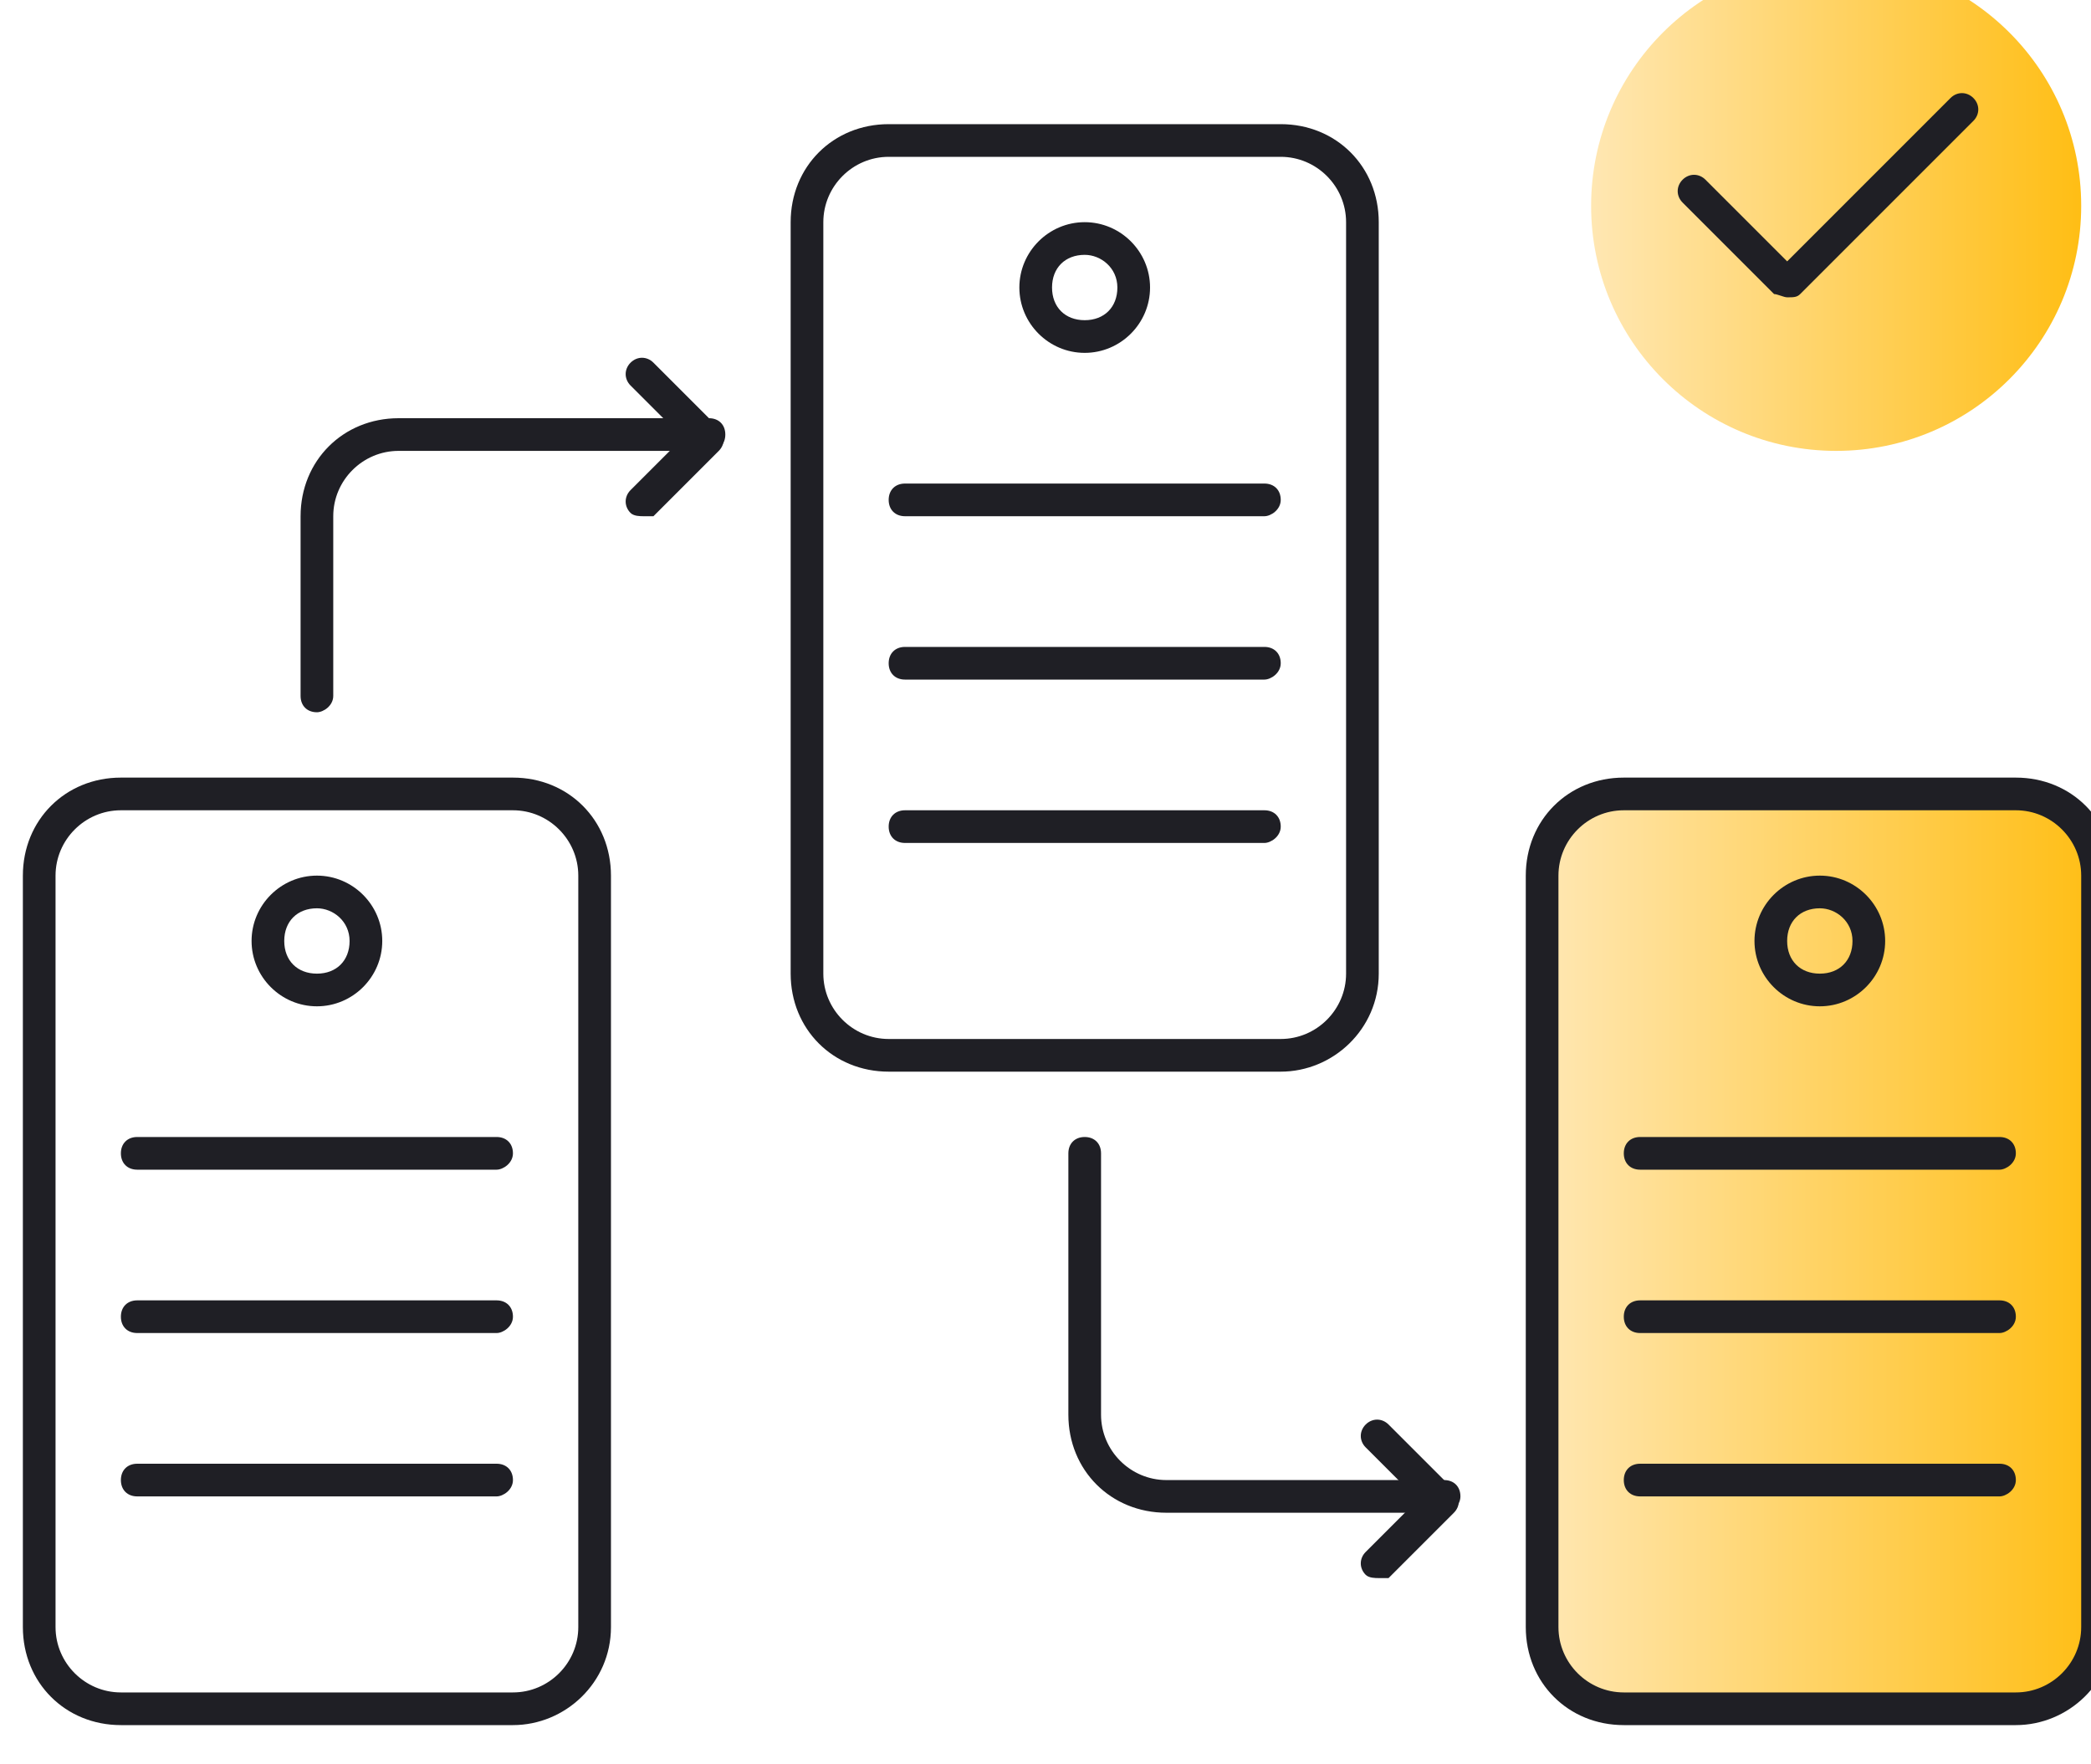 <?xml version="1.0" encoding="utf-8"?>
<!-- Generator: Adobe Illustrator 21.1.0, SVG Export Plug-In . SVG Version: 6.00 Build 0)  -->
<svg version="1.1" id="Icon_Set" xmlns="http://www.w3.org/2000/svg" xmlns:xlink="http://www.w3.org/1999/xlink" x="0px" y="0px"
	 viewBox="0 0 64 54" style="enable-background:new 0 0 64 54;" xml:space="preserve">
<style type="text/css">
	.st0{fill:#1F1F25;}
	.st1{fill:#FF5252;}
	.st2{fill:#FFD740;}
	.st3{fill:#40C4FF;}
	.st4{fill:#FFFFFF;}
	.st5{fill:#4DB6AC;}
	.st6{fill:url(#SVGID_1_);}
	.st7{fill:url(#SVGID_2_);}
	.st8{fill:url(#SVGID_3_);}
	.st9{fill:url(#SVGID_4_);}
	.st10{fill:url(#SVGID_5_);}
	.st11{fill:#4FC3F7;}
	.st12{fill:url(#SVGID_6_);}
	.st13{fill:url(#SVGID_7_);}
	.st14{fill:url(#SVGID_8_);}
	.st15{fill:url(#SVGID_9_);}
	.st16{fill:url(#SVGID_10_);}
	.st17{fill:url(#SVGID_11_);}
	.st18{fill:url(#SVGID_12_);}
	.st19{fill:url(#SVGID_13_);}
	.st20{fill:#FFE6AE;}
	.st21{fill:url(#SVGID_14_);}
	.st22{display:none;fill:#1F1F25;}
	.st23{fill:url(#SVGID_15_);}
	.st24{fill:url(#SVGID_16_);}
	.st25{fill:url(#SVGID_17_);}
	.st26{fill:url(#SVGID_18_);}
	.st27{fill:none;stroke:#1F1F25;stroke-miterlimit:10;}
</style>
<g id="Ordered_Records">
	<g>
		<path class="st0" d="M15.7,52.8h-12c-1.7,0-3-1.3-3-3v-23c0-1.7,1.3-3,3-3h12c1.7,0,3,1.3,3,3v23C18.7,51.5,17.3,52.8,15.7,52.8z
			 M3.7,24.8c-1.1,0-2,0.9-2,2v23c0,1.1,0.9,2,2,2h12c1.1,0,2-0.9,2-2v-23c0-1.1-0.9-2-2-2H3.7z"/>
	</g>
	<g>
		<path class="st0" d="M15.2,35.8h-11c-0.3,0-0.5-0.2-0.5-0.5s0.2-0.5,0.5-0.5h11c0.3,0,0.5,0.2,0.5,0.5S15.4,35.8,15.2,35.8z"/>
	</g>
	<g>
		<path class="st0" d="M15.2,40.8h-11c-0.3,0-0.5-0.2-0.5-0.5s0.2-0.5,0.5-0.5h11c0.3,0,0.5,0.2,0.5,0.5S15.4,40.8,15.2,40.8z"/>
	</g>
	<g>
		<path class="st0" d="M15.2,45.8h-11c-0.3,0-0.5-0.2-0.5-0.5s0.2-0.5,0.5-0.5h11c0.3,0,0.5,0.2,0.5,0.5S15.4,45.8,15.2,45.8z"/>
	</g>
	<g>
		<path class="st0" d="M9.7,30.8c-1.1,0-2-0.9-2-2s0.9-2,2-2s2,0.9,2,2S10.8,30.8,9.7,30.8z M9.7,27.8c-0.6,0-1,0.4-1,1s0.4,1,1,1
			s1-0.4,1-1S10.2,27.8,9.7,27.8z"/>
	</g>
	<g>
		<linearGradient id="SVGID_1_" gradientUnits="userSpaceOnUse" x1="47.159" y1="38.301" x2="64.159" y2="38.301">
			<stop  offset="0" style="stop-color:#FFE7B3"/>
			<stop  offset="1" style="stop-color:#FFBE15"/>
		</linearGradient>
		<path class="st6" d="M61.7,52.3h-12c-1.4,0-2.5-1.1-2.5-2.5v-23c0-1.4,1.1-2.5,2.5-2.5h12c1.4,0,2.5,1.1,2.5,2.5v23
			C64.2,51.2,63,52.3,61.7,52.3z"/>
		<path class="st0" d="M61.7,52.8h-12c-1.7,0-3-1.3-3-3v-23c0-1.7,1.3-3,3-3h12c1.7,0,3,1.3,3,3v23C64.7,51.5,63.3,52.8,61.7,52.8z
			 M49.7,24.8c-1.1,0-2,0.9-2,2v23c0,1.1,0.9,2,2,2h12c1.1,0,2-0.9,2-2v-23c0-1.1-0.9-2-2-2H49.7z"/>
	</g>
	<g>
		<path class="st0" d="M61.2,35.8h-11c-0.3,0-0.5-0.2-0.5-0.5s0.2-0.5,0.5-0.5h11c0.3,0,0.5,0.2,0.5,0.5S61.4,35.8,61.2,35.8z"/>
	</g>
	<g>
		<path class="st0" d="M61.2,40.8h-11c-0.3,0-0.5-0.2-0.5-0.5s0.2-0.5,0.5-0.5h11c0.3,0,0.5,0.2,0.5,0.5S61.4,40.8,61.2,40.8z"/>
	</g>
	<g>
		<path class="st0" d="M61.2,45.8h-11c-0.3,0-0.5-0.2-0.5-0.5s0.2-0.5,0.5-0.5h11c0.3,0,0.5,0.2,0.5,0.5S61.4,45.8,61.2,45.8z"/>
	</g>
	<g>
		<path class="st0" d="M55.7,30.8c-1.1,0-2-0.9-2-2s0.9-2,2-2s2,0.9,2,2S56.8,30.8,55.7,30.8z M55.7,27.8c-0.6,0-1,0.4-1,1
			s0.4,1,1,1s1-0.4,1-1S56.2,27.8,55.7,27.8z"/>
	</g>
	<g>
		<path class="st0" d="M39.2,32.8h-12c-1.7,0-3-1.3-3-3v-23c0-1.7,1.3-3,3-3h12c1.7,0,3,1.3,3,3v23C42.2,31.5,40.8,32.8,39.2,32.8z
			 M27.2,4.8c-1.1,0-2,0.9-2,2v23c0,1.1,0.9,2,2,2h12c1.1,0,2-0.9,2-2v-23c0-1.1-0.9-2-2-2H27.2z"/>
	</g>
	<g>
		<path class="st0" d="M38.7,15.8h-11c-0.3,0-0.5-0.2-0.5-0.5s0.2-0.5,0.5-0.5h11c0.3,0,0.5,0.2,0.5,0.5S38.9,15.8,38.7,15.8z"/>
	</g>
	<g>
		<path class="st0" d="M38.7,20.8h-11c-0.3,0-0.5-0.2-0.5-0.5s0.2-0.5,0.5-0.5h11c0.3,0,0.5,0.2,0.5,0.5S38.9,20.8,38.7,20.8z"/>
	</g>
	<g>
		<path class="st0" d="M38.7,25.8h-11c-0.3,0-0.5-0.2-0.5-0.5s0.2-0.5,0.5-0.5h11c0.3,0,0.5,0.2,0.5,0.5S38.9,25.8,38.7,25.8z"/>
	</g>
	<g>
		<path class="st0" d="M33.2,10.8c-1.1,0-2-0.9-2-2s0.9-2,2-2s2,0.9,2,2S34.3,10.8,33.2,10.8z M33.2,7.8c-0.6,0-1,0.4-1,1s0.4,1,1,1
			s1-0.4,1-1S33.7,7.8,33.2,7.8z"/>
	</g>
	<g>
		<path class="st0" d="M9.7,21.8c-0.3,0-0.5-0.2-0.5-0.5v-5.5c0-1.7,1.3-3,3-3h9.5c0.3,0,0.5,0.2,0.5,0.5s-0.2,0.5-0.5,0.5h-9.5
			c-1.1,0-2,0.9-2,2v5.5C10.2,21.6,9.9,21.8,9.7,21.8z"/>
	</g>
	<g>
		<path class="st0" d="M19.7,15.8c-0.1,0-0.3,0-0.4-0.1c-0.2-0.2-0.2-0.5,0-0.7l1.6-1.6l-1.6-1.6c-0.2-0.2-0.2-0.5,0-0.7
			s0.5-0.2,0.7,0l2,2c0.2,0.2,0.2,0.5,0,0.7l-2,2C19.9,15.8,19.8,15.8,19.7,15.8z"/>
	</g>
	<g>
		<path class="st0" d="M44.2,46.3h-8.5c-1.7,0-3-1.3-3-3v-8c0-0.3,0.2-0.5,0.5-0.5s0.5,0.2,0.5,0.5v8c0,1.1,0.9,2,2,2h8.5
			c0.3,0,0.5,0.2,0.5,0.5S44.4,46.3,44.2,46.3z"/>
	</g>
	<g>
		<path class="st0" d="M42.2,48.3c-0.1,0-0.3,0-0.4-0.1c-0.2-0.2-0.2-0.5,0-0.7l1.6-1.6l-1.6-1.6c-0.2-0.2-0.2-0.5,0-0.7
			s0.5-0.2,0.7,0l2,2c0.2,0.2,0.2,0.5,0,0.7l-2,2C42.4,48.3,42.3,48.3,42.2,48.3z"/>
	</g>
	<g>
		<linearGradient id="SVGID_2_" gradientUnits="userSpaceOnUse" x1="48.659" y1="6.301" x2="63.659" y2="6.301">
			<stop  offset="0" style="stop-color:#FFE7B3"/>
			<stop  offset="1" style="stop-color:#FFBE15"/>
		</linearGradient>
		<circle class="st7" cx="56.2" cy="6.3" r="7.5"/>
	</g>
	<g>
		<path class="st0" d="M54.7,9.1c-0.1,0-0.3-0.1-0.4-0.1l-2.8-2.8c-0.2-0.2-0.2-0.5,0-0.7s0.5-0.2,0.7,0l2.5,2.5l5-5
			c0.2-0.2,0.5-0.2,0.7,0s0.2,0.5,0,0.7L55.1,9C55,9.1,54.9,9.1,54.7,9.1z"/>
	</g>
</g>
</svg>
